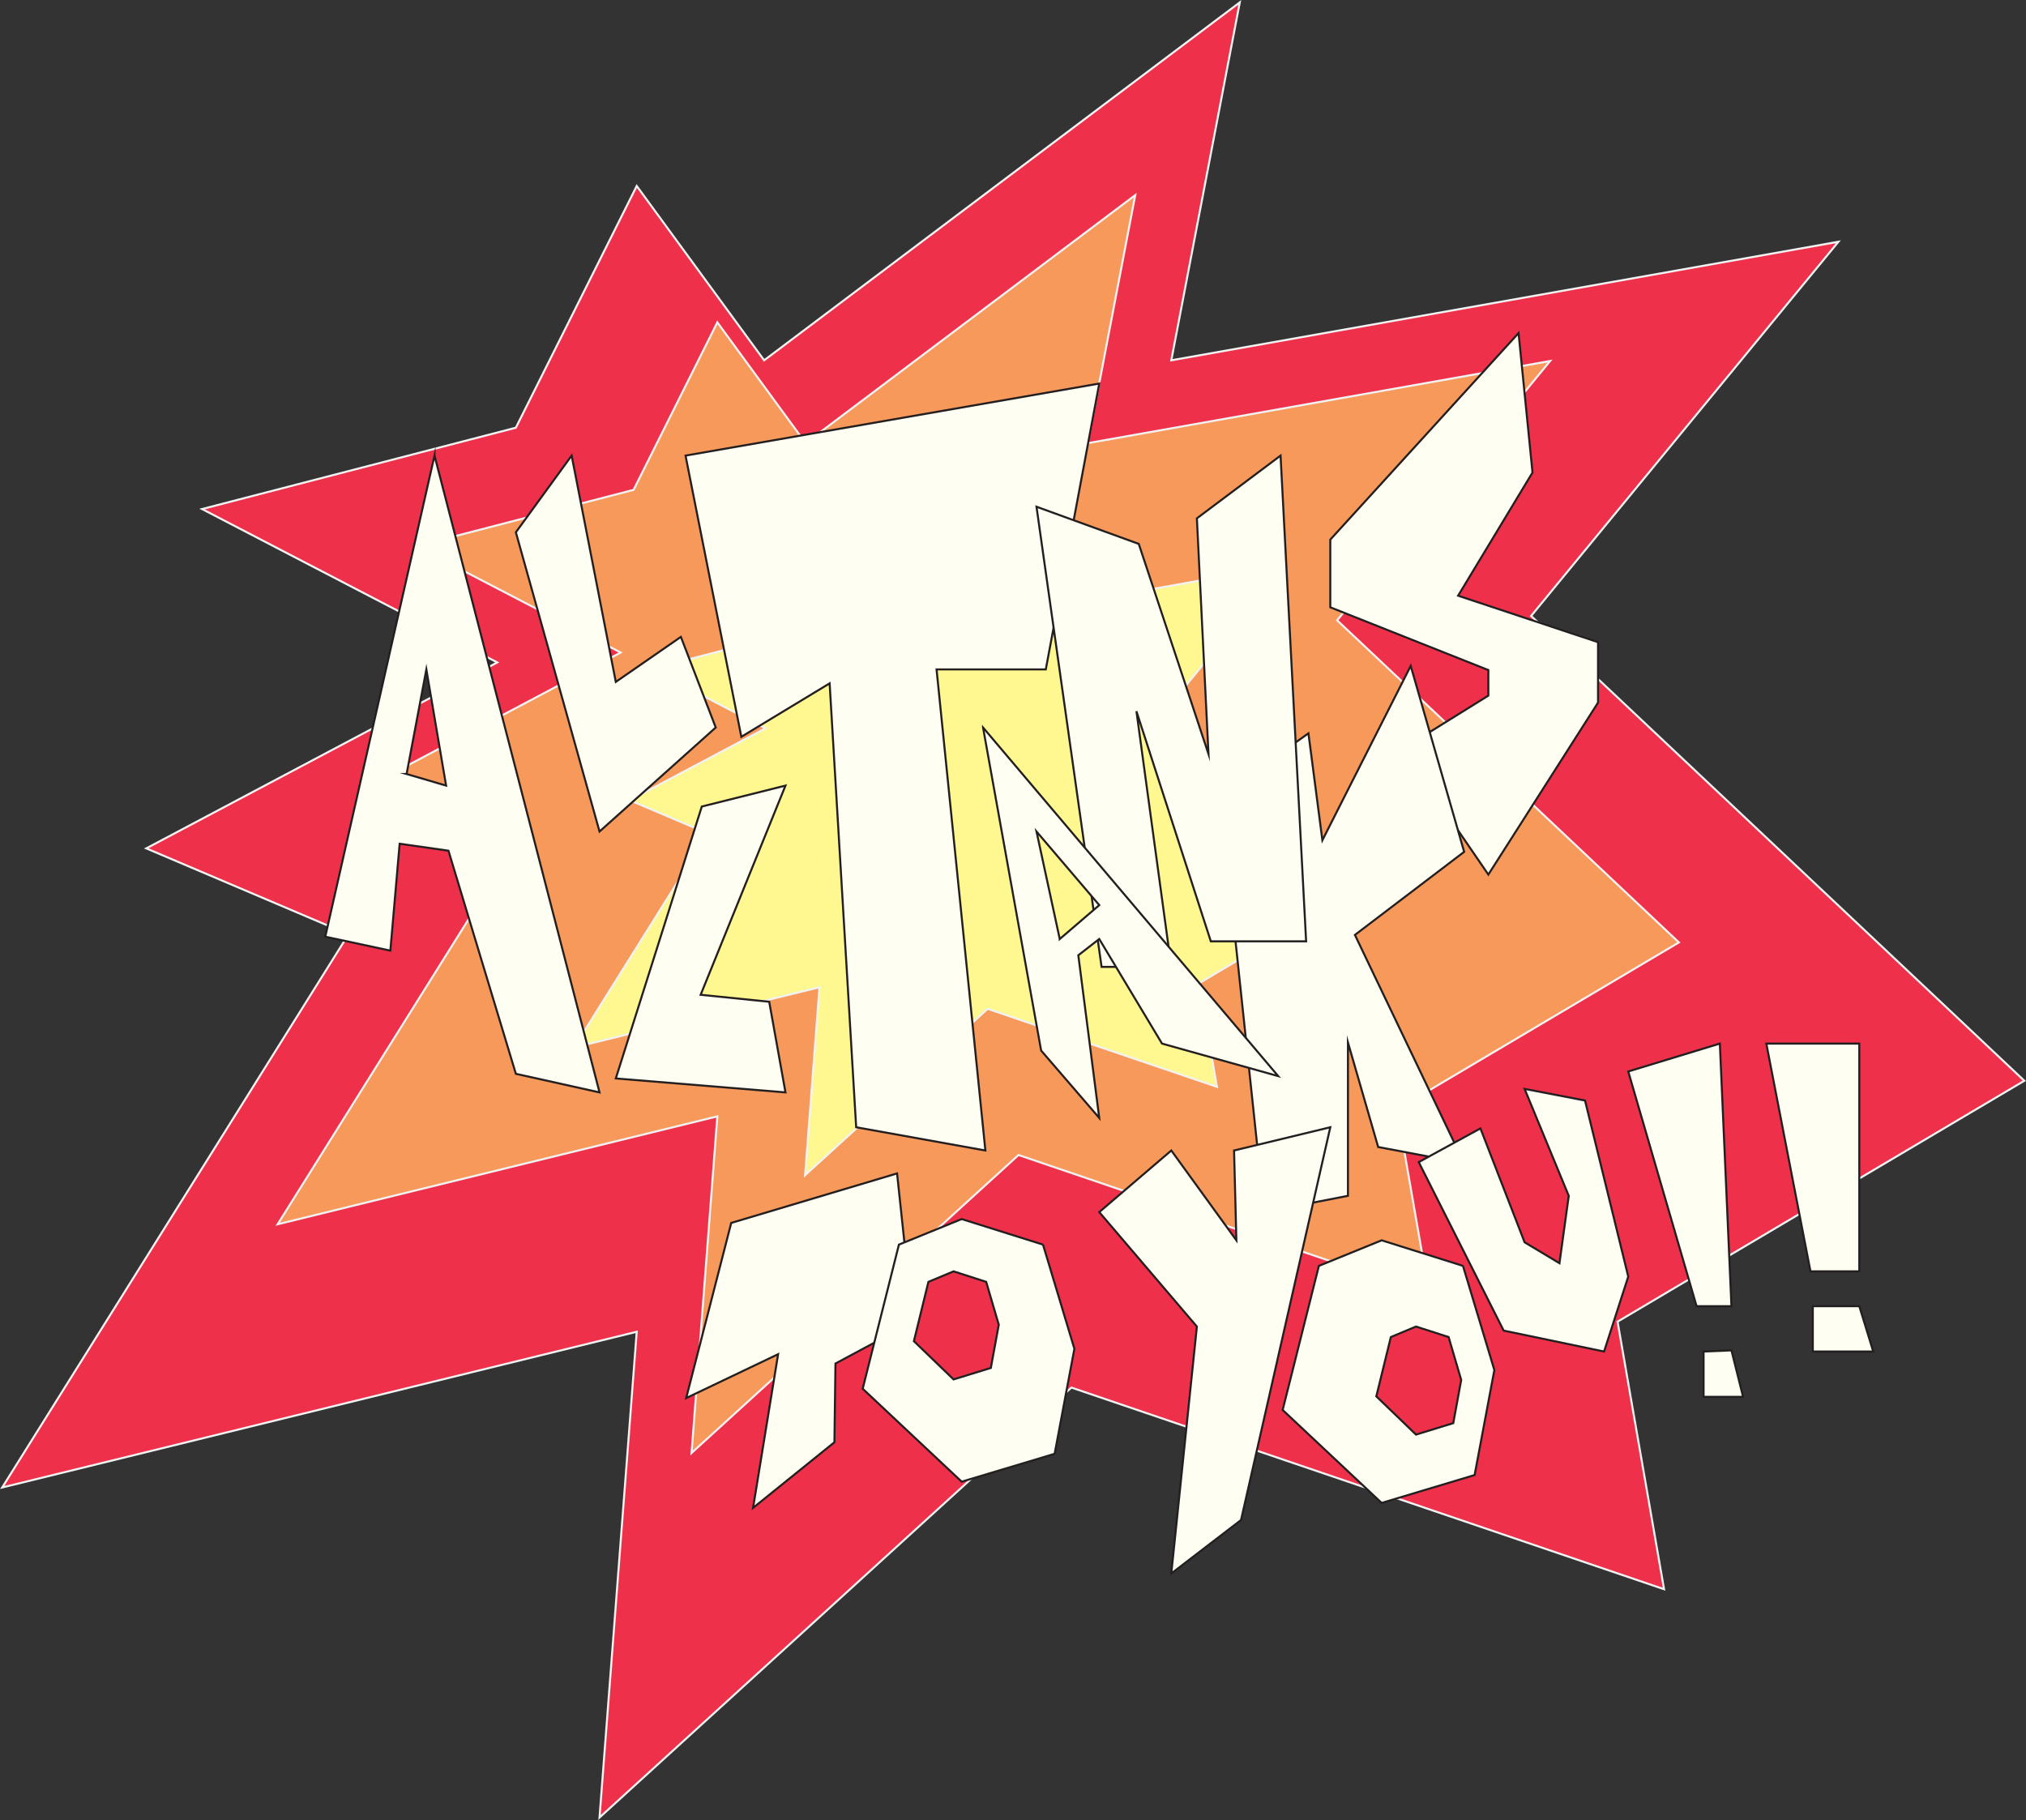 <?xml version="1.0" encoding="UTF-8"?>
<svg id="Layer_1" data-name="Layer 1" xmlns="http://www.w3.org/2000/svg" viewBox="0 0 996.19 894.97">
  <rect x="0" y="0" width="996.19" height="894.97" fill="#333333" stroke="none"/>
  <defs>
    <style>
      .cls-1 {
        fill: #fff78f;
      }

      .cls-1, .cls-2, .cls-3, .cls-4 {
        stroke-miterlimit: 10;
      }

      .cls-1, .cls-2, .cls-4 {
        stroke: #f1f2f2;
      }

      .cls-2 {
        fill: #f8995c;
      }

      .cls-3 {
        fill: #fffef2;
        stroke: #231f20;
      }

      .cls-4 {
        fill: #ee304a;
      }
    </style>
  </defs>
  <g>
    <polygon class="cls-4" points="375.73 177.18 609.6 1.18 575.93 177.18 903.93 118.89 752.85 302.89 995.36 531.46 795.36 649.92 818.22 781.49 526.79 682.32 294.79 893.75 313.08 654.89 1.08 731.46 171.36 459.46 71.93 417.18 244.51 325.75 99.36 250.32 253.65 210.32 313.08 91.46 375.73 177.18"/>
    <polygon class="cls-2" points="396.13 217.92 558.2 95.96 534.87 217.92 762.17 177.53 657.47 305.04 825.52 463.43 686.93 545.52 702.77 636.7 500.81 567.97 340.04 714.49 352.72 548.97 136.51 602.03 254.51 413.54 185.61 384.23 305.2 320.88 204.62 268.61 311.53 240.89 352.72 158.52 396.13 217.92"/>
    <polygon class="cls-1" points="427.18 300.66 517.65 232.58 504.63 300.66 631.51 278.11 573.07 349.29 666.88 437.72 589.51 483.54 598.36 534.44 485.62 496.08 395.87 577.87 402.94 485.47 282.24 515.09 348.12 409.86 309.65 393.51 376.41 358.14 320.27 328.96 379.95 313.48 402.94 267.5 427.18 300.66"/>
  </g>
  <path class="cls-3" d="M213.65,224.04l-53.71,236.57,32,6.86,4.57-52.57,24,3.43,33.14,109.71,41.14,9.14-81.14-313.14ZM199.93,380.61l9.71-51.43,9.71,57.14-19.43-5.71Z"/>
  <polygon class="cls-3" points="253.65 261.75 294.79 408.89 351.93 357.75 334.79 313.18 302.79 335.32 281.08 224.04 253.65 261.75"/>
  <polygon class="cls-3" points="345.08 396.61 302.79 530.32 386.22 537.18 378.22 492.61 344.51 489.18 386.22 386.32 345.08 396.61"/>
  <polygon class="cls-3" points="337.08 224.04 364.51 362.32 407.93 336.04 420.98 554.32 484.51 565.75 460.51 329.18 514.22 329.18 540.51 188.61 337.08 224.04"/>
  <polygon class="cls-3" points="746.68 163.79 753.54 232.36 716.96 292.93 785.76 315.79 785.76 345.5 731.82 430.07 689.54 368.36 731.82 342.07 731.82 329.5 654.11 298.64 654.11 265.35 746.68 163.79"/>
  <polygon class="cls-3" points="643.36 360.61 599.93 391.46 621.65 596.04 662.79 588.04 662.79 553.75 662.79 512.61 677.65 564.04 719.93 572.04 666.22 459.74 719.93 418.89 693.65 327.46 650.22 413.18 643.36 360.61"/>
  <polygon class="cls-3" points="541.65 475.46 509.65 249.18 559.93 267.46 594.22 370.8 588.51 254.89 629.65 224.04 642.22 462.89 595.36 462.89 558.79 349.75 575.93 475.46 541.65 475.46"/>
  <path class="cls-3" d="M483.36,357.75l28.57,158.86,28.57,33.14-10.29-80,10.29-8,30.86,51.43,57.14,16-145.14-171.43ZM521.08,461.75l-11.43-52.86,30.86,36.2-19.43,16.67Z"/>
  <polygon class="cls-3" points="382.6 665.92 370.29 741.49 410.29 709.22 410.8 670.51 448.87 650.09 441.09 577.03 359.54 601.37 337.4 687.5 382.6 665.92"/>
  <path class="cls-3" d="M512.86,612.04l-40-12.57-30.86,12.57-17.81,70.86,48.67,45.71,45.71-13.71,9.71-51.63-15.43-51.23ZM487.2,672.68l-18.33,5.64-19.51-18.81,7.14-29.16,12.37-5.17,16.04,5.17,6.19,21.08-3.9,21.25Z"/>
  <path class="cls-3" d="M719.36,622.49l-40-12.57-30.86,12.57-17.81,70.86,48.67,45.71,45.71-13.71,9.71-51.63-15.43-51.23ZM714.58,699.82l-18.33,5.64-19.51-18.81,7.14-29.16,12.37-5.17,16.04,5.17,6.19,21.08-3.9,21.25Z"/>
  <polygon class="cls-3" points="540.51 596.04 588.51 652.32 575.93 773.75 610.22 747.46 654.11 554.32 606.79 565.75 607.93 609.92 575.93 565.75 540.51 596.04"/>
  <polygon class="cls-3" points="727.93 554.89 749.65 610.89 766.79 621.18 771.36 588.04 749.65 535.46 779.36 541.18 800.62 627.75 788.73 664.61 739.36 654.32 697.6 571.46 727.93 554.89"/>
  <polygon class="cls-3" points="800.62 526.89 845.65 513.18 851.36 642.32 834.22 642.32 800.62 526.89"/>
  <polygon class="cls-3" points="837.65 664.61 851.36 664.04 857.08 686.89 837.65 686.89 837.65 664.61"/>
  <polygon class="cls-3" points="868.51 513.18 890.22 625.17 914.22 625.17 914.22 513.18 868.51 513.18"/>
  <polygon class="cls-3" points="891.36 642.32 914.22 642.32 921.08 664.61 891.36 664.61 891.36 642.32"/>
</svg>